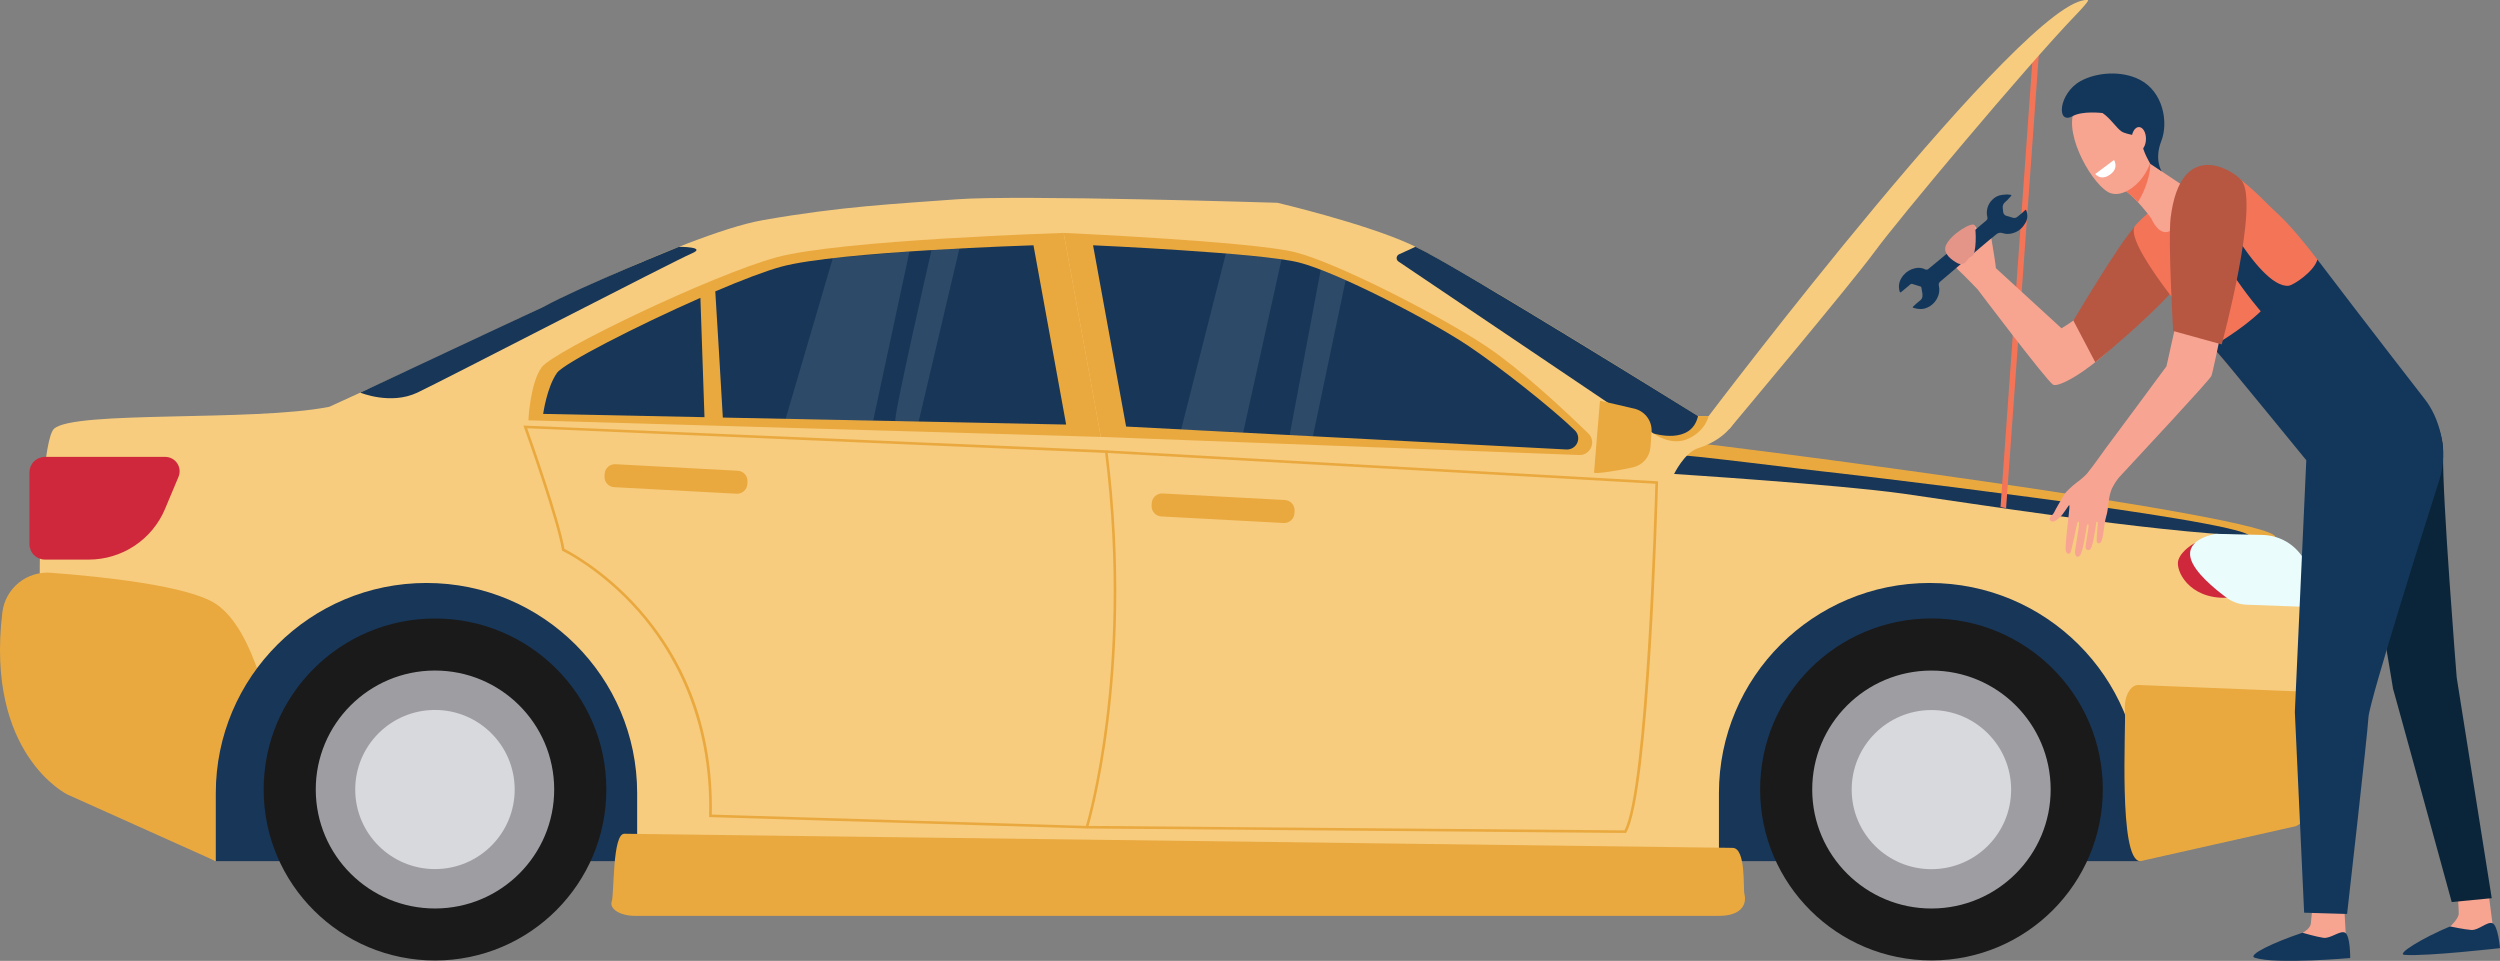 <svg width="281" height="108" viewBox="0 0 281 108" fill="none" xmlns="http://www.w3.org/2000/svg">
<rect x="0" y="0" width="281" height="108" fill="#808080" stroke="none"/>
<g clip-path="url(#clip0_3203_2976)">
<path d="M190.858 49.835C191.302 49.748 255.426 57.936 255.751 60.357C256.076 62.777 257.185 64.195 253.366 64.137C249.547 64.079 229.193 61.991 223.305 60.688C217.416 59.384 221.513 58.517 209.324 57.909C197.135 57.301 193.809 55.911 191.816 56.432C189.823 56.953 186.002 56.42 186.037 55.397C186.073 54.373 190.858 49.835 190.858 49.835Z" fill="#EAA93F"/>
<path d="M260.466 68.263C260.466 68.263 262.685 67.785 263.381 71.085C264.078 74.386 264.506 76.867 263.726 78.707C262.947 80.547 236.74 83.069 236.74 82.547C236.74 82.026 230.82 70.866 230.82 70.866C230.82 70.866 236.044 67.695 236.392 67.522C236.741 67.349 260.466 68.263 260.466 68.263Z" fill="#F7CC7F"/>
<path d="M188.342 51.146C188.604 50.96 204.362 52.958 204.623 52.958C204.883 52.958 251.376 58.359 252.856 60.219C254.336 62.078 220.555 59.651 219.25 59.518C217.944 59.385 199.99 57.125 199.695 57.126C199.4 57.127 186.949 53.392 186.949 53.392L188.342 51.146Z" fill="#183658"/>
<path d="M37.017 45.722L54.648 37.645C54.648 37.645 76.849 26.311 85.73 24.747C94.611 23.184 100.618 22.923 107.538 22.402C114.459 21.881 143.583 22.793 143.583 22.793C143.583 22.793 153.16 25.051 158.383 27.396C163.607 29.741 190.858 46.765 190.858 46.765H195.266C195.266 46.765 194.558 49.197 190.858 50.38C189.329 50.869 188.168 53.276 188.168 53.276C188.168 53.276 206.529 54.448 213.973 55.494C220.516 56.41 241.986 59.842 252.858 60.218C254.316 60.265 255.731 60.725 256.937 61.544C258.144 62.362 259.091 63.507 259.67 64.843C260.136 65.93 260.467 67.107 260.467 68.263L234.87 70.869L204.409 75.062L193.209 96.795H71.756L64.442 76.861L32.022 78.146L24.255 96.795C24.255 96.795 13.775 90.671 8.548 89.369C3.322 88.066 3.847 50.283 6.066 48.199C8.286 46.114 28.529 47.417 37.017 45.722Z" fill="#F7CC7F"/>
<path d="M0.266 68.822C0.426 67.525 1.081 66.34 2.094 65.512C3.108 64.684 4.402 64.278 5.708 64.377C11.528 64.815 21.163 65.829 24.255 67.871C28.79 70.868 30.488 81.16 30.488 81.16L24.255 96.795L7.561 89.296C7.561 89.296 -1.666 84.79 0.266 68.822Z" fill="#EAA93F"/>
<path d="M216.889 65.526C203.811 65.526 193.208 76.104 193.208 89.152V96.795H240.571V89.152C240.571 76.104 229.968 65.526 216.889 65.526Z" fill="#183658"/>
<path d="M47.935 65.526C34.857 65.526 24.255 76.104 24.255 89.152V96.795H71.617V89.152C71.617 76.104 61.014 65.526 47.935 65.526Z" fill="#183658"/>
<path d="M185.852 48.719C185.852 48.719 187.819 50.221 189.778 49.305C191.737 48.39 192.051 46.765 192.051 46.765H190.858L188.124 47.051L185.852 48.719Z" fill="#EAA93F"/>
<path d="M122.274 93.122H122.161L79.705 91.842V91.696C79.974 80.48 75.486 72.985 71.674 68.672C67.54 63.995 63.287 61.946 63.243 61.929L63.174 61.896L63.162 61.82C62.648 58.485 58.94 48.14 58.903 48.036L58.829 47.831L59.047 47.841L124.472 50.616L124.488 50.738C126.109 63.586 125.43 74.393 124.575 81.197C123.648 88.572 122.323 92.968 122.306 93.012L122.274 93.122ZM80.006 91.558L122.056 92.829C122.264 92.114 123.441 87.879 124.284 81.16C125.134 74.397 125.808 63.67 124.212 50.906L59.257 48.137C59.78 49.603 62.928 58.526 63.445 61.694C64.02 61.987 68.01 64.079 71.89 68.466C74.326 71.213 76.268 74.36 77.629 77.767C79.307 81.975 80.107 86.614 80.006 91.558Z" fill="#EAA93F"/>
<path d="M182.758 93.626H182.669L122.164 93.122V92.829L182.586 93.334C185.035 88.787 185.992 56.795 186.061 54.375L124.334 50.909L124.35 50.616L186.366 54.099V54.241C186.327 55.661 185.407 89.084 182.805 93.555L182.758 93.626Z" fill="#EAA93F"/>
<path d="M59.393 47.243C59.393 47.243 59.567 43.117 60.873 41.293C62.178 39.469 80.113 30.87 87.296 28.916C94.48 26.961 119.553 26.18 119.553 26.18L123.732 49.11L59.393 47.243Z" fill="#EAA93F"/>
<path d="M81.245 46.934L119.835 47.721L116.163 27.57C116.163 27.57 94.126 28.254 87.817 29.974C86.04 30.458 83.359 31.487 80.397 32.751C80.676 37.282 81.034 43.147 81.245 46.934Z" fill="#183658"/>
<path d="M78.726 33.475C71.515 36.652 63.379 40.833 62.614 41.901C61.466 43.504 61.052 46.522 61.052 46.522L79.183 46.891L78.726 33.475Z" fill="#183658"/>
<path d="M119.554 26.18C119.554 26.18 140.797 27.135 145.586 28.352C150.374 29.568 162.081 35.592 167.09 38.948C170.872 41.483 175.644 45.917 178.531 48.719C179.46 49.622 178.787 51.194 177.49 51.144L123.733 49.109L119.554 26.18Z" fill="#EAA93F"/>
<path d="M122.86 27.57C122.86 27.57 141.739 28.419 145.994 29.5C150.249 30.581 160.653 35.934 165.105 38.917C168.467 41.169 174.449 45.88 177.016 48.373C177.197 48.55 177.32 48.778 177.369 49.026C177.418 49.274 177.391 49.531 177.291 49.764C177.191 49.996 177.022 50.193 176.808 50.329C176.594 50.464 176.344 50.532 176.09 50.523L126.574 47.944L122.86 27.57Z" fill="#183658"/>
<path d="M159.097 27.738L157.254 28.584C157.179 28.618 157.114 28.672 157.066 28.74C157.019 28.808 156.99 28.888 156.983 28.971C156.976 29.053 156.992 29.136 157.028 29.211C157.064 29.286 157.119 29.35 157.188 29.396L185.852 48.72C185.852 48.72 190.117 50.066 190.858 46.765C190.858 46.765 163.597 29.818 159.097 27.738Z" fill="#183658"/>
<path d="M246.708 61.036C246.708 61.036 245.244 61.784 244.852 62.932C244.46 64.08 246.021 67.343 250.278 67.186C254.536 67.03 246.708 61.036 246.708 61.036Z" fill="#CF283C"/>
<path d="M48.931 107.959C59.567 107.938 68.173 99.317 68.153 88.702C68.132 78.088 59.493 69.499 48.857 69.52C38.22 69.54 29.614 78.162 29.635 88.776C29.655 99.391 38.294 107.979 48.931 107.959Z" fill="#1A1A1A"/>
<path d="M48.923 102.113C56.324 102.095 62.309 96.094 62.291 88.708C62.273 81.323 56.258 75.351 48.858 75.369C41.457 75.387 35.473 81.388 35.491 88.774C35.509 96.159 41.523 102.131 48.923 102.113Z" fill="#9E9DA2"/>
<path d="M48.922 97.685C53.871 97.667 57.868 93.648 57.85 88.709C57.832 83.77 53.806 79.781 48.856 79.799C43.907 79.817 39.91 83.836 39.928 88.775C39.947 93.714 43.973 97.703 48.922 97.685Z" fill="#D8D9DD"/>
<path d="M217.135 107.952C227.771 107.931 236.377 99.31 236.357 88.695C236.336 78.081 227.697 69.493 217.061 69.513C206.424 69.533 197.818 78.155 197.839 88.769C197.859 99.384 206.498 107.972 217.135 107.952Z" fill="#1A1A1A"/>
<path d="M217.127 102.116C224.527 102.098 230.512 96.096 230.494 88.711C230.476 81.326 224.462 75.354 217.061 75.372C209.66 75.39 203.676 81.391 203.694 88.776C203.712 96.162 209.726 102.134 217.127 102.116Z" fill="#9E9DA2"/>
<path d="M217.123 97.696C222.072 97.677 226.07 93.659 226.051 88.72C226.033 83.781 222.007 79.792 217.058 79.81C212.109 79.828 208.111 83.847 208.13 88.785C208.148 93.725 212.174 97.714 217.123 97.696Z" fill="#D8D9DD"/>
<path d="M194.744 95.3L70.18 93.713C68.821 93.695 69.05 100.489 68.762 101.303C68.462 102.154 69.691 102.94 71.347 102.94H193.247C195.638 102.94 196.381 101.722 196.071 100.485C195.92 99.904 196.269 95.318 194.744 95.3Z" fill="#EAA93F"/>
<path d="M240.381 76.992C239.445 76.955 238.723 78.309 238.842 79.841C238.976 81.543 238.071 96.795 240.571 96.795L258.07 92.858C264.516 89.326 264.513 81.479 264.513 81.479C264.513 79.525 263.568 77.926 262.384 77.878L240.381 76.992Z" fill="#EAA93F"/>
<path d="M82.787 55.495L69.038 54.759C68.732 54.743 68.445 54.606 68.24 54.379C68.035 54.152 67.929 53.853 67.945 53.547L67.961 53.266C67.969 53.115 68.006 52.966 68.072 52.83C68.137 52.693 68.229 52.571 68.342 52.469C68.455 52.368 68.587 52.29 68.73 52.239C68.874 52.189 69.025 52.167 69.177 52.175L82.925 52.911C83.076 52.919 83.225 52.957 83.362 53.022C83.499 53.088 83.622 53.179 83.723 53.292C83.825 53.404 83.903 53.536 83.953 53.679C84.004 53.821 84.026 53.973 84.018 54.124L84.003 54.405C83.995 54.557 83.957 54.705 83.891 54.841C83.826 54.978 83.734 55.1 83.621 55.202C83.508 55.303 83.376 55.381 83.233 55.431C83.09 55.481 82.938 55.503 82.787 55.495Z" fill="#EAA93F"/>
<path d="M144.281 58.786L130.532 58.05C130.381 58.042 130.232 58.004 130.095 57.939C129.958 57.873 129.836 57.782 129.734 57.669C129.633 57.556 129.555 57.425 129.504 57.282C129.454 57.139 129.432 56.988 129.44 56.837L129.455 56.555C129.463 56.404 129.501 56.256 129.566 56.119C129.632 55.983 129.724 55.86 129.837 55.759C129.95 55.658 130.082 55.58 130.225 55.529C130.368 55.479 130.52 55.457 130.671 55.465L144.42 56.201C144.726 56.218 145.013 56.355 145.218 56.582C145.423 56.81 145.529 57.109 145.513 57.415L145.497 57.696C145.489 57.848 145.451 57.996 145.386 58.132C145.32 58.269 145.228 58.391 145.115 58.492C145.002 58.594 144.871 58.672 144.727 58.722C144.584 58.772 144.432 58.794 144.281 58.786Z" fill="#EAA93F"/>
<path d="M5.053 51.353H18.57C18.837 51.354 19.099 51.419 19.335 51.545C19.57 51.671 19.771 51.853 19.919 52.075C20.067 52.297 20.157 52.552 20.183 52.817C20.208 53.082 20.167 53.349 20.064 53.595L18.546 57.211C17.838 58.896 16.646 60.335 15.121 61.347C13.596 62.359 11.806 62.898 9.974 62.898H5.053C4.59 62.898 4.147 62.715 3.82 62.389C3.492 62.062 3.309 61.62 3.309 61.158V53.094C3.309 52.632 3.492 52.19 3.82 51.863C4.147 51.537 4.59 51.353 5.053 51.353Z" fill="#CF283C"/>
<path d="M249.089 60.004C249.089 60.004 245.65 60.492 246.23 62.748C246.631 64.303 248.904 66.175 250.279 67.187C250.931 67.667 251.713 67.939 252.522 67.969L260.465 68.262C260.465 68.262 261.228 65.835 258.612 62.333C258.111 61.665 257.464 61.119 256.72 60.737C255.976 60.355 255.155 60.147 254.318 60.128L249.089 60.004Z" fill="#EAFCFC"/>
<path d="M224.86 56.99L225.484 57.126L229.381 3.103L228.649 3.923L224.86 56.99Z" fill="#F47458"/>
<path d="M192.051 46.765C192.051 46.765 227.899 -0.604 234.657 0.006C234.657 0.006 235.109 -0.178 233.258 1.748C227.702 7.524 213.205 24.853 210.735 28.255C208.265 31.657 194.389 48.203 194.389 48.203L192.051 46.765Z" fill="#F7CC7F"/>
<path opacity="0.1" d="M93.61 29.015L88.306 47.078L98.145 47.278L102.223 28.266L93.61 29.015Z" fill="#EAFCFC"/>
<path opacity="0.1" d="M104.703 28.107C104.703 28.107 100.296 47.322 100.644 47.329L103.256 47.383L107.838 27.93L104.703 28.107Z" fill="#EAFCFC"/>
<path opacity="0.1" d="M137.789 28.492L132.764 48.27L139.732 48.614L144.055 29.101L137.789 28.492Z" fill="#EAFCFC"/>
<path opacity="0.1" d="M151.253 31.489C150.254 31.043 149.307 30.646 148.449 30.316L144.959 48.905C145 48.905 145.07 48.91 145.155 48.914L147.57 49.041L151.253 31.489Z" fill="#EAFCFC"/>
<path d="M221.576 25.739C221.674 25.636 221.748 25.359 221.854 25.268C222.566 25.841 222.821 27.468 222.965 27.377C223.153 27.258 223.051 27.165 223.022 26.973C222.992 26.78 223.013 26.845 222.985 26.651C222.956 26.458 223.297 26.413 223.535 26.358C223.773 26.303 223.801 26.62 223.847 26.898C223.991 27.756 224.337 29.862 224.337 30.141L231.711 36.898C233.2 36.021 234.548 34.926 235.71 33.65C235.991 34.093 236.285 34.359 236.566 34.269C237.128 34.088 239.931 33.727 242.535 33.194C240.903 35.303 239.136 37.304 237.243 39.183C234.677 41.691 231.387 43.616 230.756 43.232C230.035 42.796 222.285 32.529 222.284 32.527C222.283 32.525 220.761 30.938 220.149 30.377C219.611 29.882 219.23 29.275 218.974 28.835C220.11 28.016 220.672 26.792 221.576 25.739Z" fill="#F7A491"/>
<path d="M213.469 32.549C213.483 32.633 213.504 32.716 213.53 32.797C213.554 32.868 213.593 32.878 213.659 32.842C213.685 32.827 213.711 32.81 213.735 32.791L213.949 32.613C214.201 32.402 214.453 32.188 214.707 31.979C214.731 31.949 214.764 31.927 214.8 31.914C214.836 31.902 214.876 31.9 214.913 31.908C215.229 32.006 215.545 32.103 215.861 32.201C215.887 32.206 215.909 32.219 215.927 32.238C215.945 32.257 215.956 32.28 215.959 32.306C216.001 32.545 216.047 32.785 216.083 33.025C216.094 33.119 216.094 33.214 216.083 33.307C216.075 33.398 216.048 33.487 216.004 33.567C215.959 33.647 215.897 33.716 215.823 33.77C215.549 33.971 215.309 34.21 215.056 34.435C214.958 34.523 214.966 34.567 215.093 34.607C215.308 34.677 215.531 34.718 215.757 34.731C216.008 34.747 216.261 34.711 216.498 34.625C217.044 34.423 217.492 34.019 217.75 33.498C217.975 33.07 218.038 32.575 217.927 32.105C217.906 32.021 217.909 31.934 217.937 31.853C217.965 31.772 218.017 31.701 218.085 31.648C218.265 31.492 218.45 31.342 218.63 31.188C219.195 30.706 219.758 30.221 220.325 29.741C221.37 28.855 222.414 27.972 223.459 27.09C223.77 26.829 224.088 26.577 224.404 26.322C224.498 26.243 224.61 26.191 224.731 26.17C224.852 26.149 224.975 26.161 225.09 26.204C225.439 26.317 225.814 26.325 226.167 26.228C226.459 26.157 226.734 26.028 226.976 25.849C227.217 25.67 227.42 25.444 227.572 25.185C227.735 24.962 227.837 24.701 227.866 24.426C227.896 24.152 227.853 23.874 227.741 23.622C227.719 23.565 227.683 23.561 227.643 23.602C227.491 23.74 227.344 23.884 227.188 24.018C227.032 24.151 226.879 24.272 226.72 24.392C226.658 24.44 226.587 24.473 226.51 24.489C226.434 24.505 226.354 24.503 226.279 24.483C226.016 24.413 225.756 24.338 225.495 24.25C225.403 24.22 225.322 24.164 225.262 24.088C225.202 24.012 225.166 23.921 225.158 23.824C225.133 23.67 225.115 23.514 225.106 23.358C225.094 23.237 225.113 23.115 225.16 23.003C225.207 22.891 225.281 22.792 225.376 22.715C225.471 22.637 225.562 22.553 225.648 22.464C225.778 22.329 225.902 22.188 226.027 22.048C226.043 22.03 226.056 22.011 226.068 21.991C226.073 21.984 226.077 21.977 226.078 21.968C226.08 21.96 226.079 21.952 226.076 21.944C226.073 21.936 226.069 21.929 226.063 21.923C226.056 21.917 226.049 21.913 226.041 21.911C226.009 21.9 225.976 21.891 225.943 21.887C225.694 21.846 225.44 21.846 225.192 21.887C225.159 21.887 225.127 21.895 225.094 21.898C224.64 21.936 224.217 22.142 223.908 22.475C223.66 22.724 223.481 23.034 223.389 23.372C223.296 23.711 223.293 24.068 223.379 24.409C223.398 24.475 223.397 24.547 223.376 24.613C223.355 24.679 223.314 24.738 223.259 24.781L222.628 25.311C221.654 26.134 220.68 26.955 219.706 27.775C219.004 28.361 218.298 28.947 217.594 29.534C217.314 29.766 217.035 29.999 216.753 30.229C216.701 30.275 216.636 30.304 216.568 30.311C216.499 30.318 216.43 30.303 216.37 30.268C216.015 30.093 215.608 30.053 215.226 30.156C214.731 30.265 214.286 30.534 213.958 30.92C213.56 31.394 213.358 31.925 213.469 32.549Z" fill="#13375B"/>
<path d="M221.036 29.351C220.925 29.506 220.762 29.616 220.576 29.659C220.391 29.701 220.196 29.675 220.029 29.584C219.378 29.228 218.37 28.514 218.7 27.636C219.176 26.366 221.719 24.855 221.933 25.326C222.146 25.797 222.166 28.64 221.639 28.8C221.33 28.892 221.201 29.119 221.036 29.351Z" fill="#E59588"/>
<path d="M235.505 40.712L233.046 36.032C233.046 36.032 238.2 27.335 239.888 25.558C246.083 19.036 247.058 26.535 247.151 27.968C247.359 31.171 235.505 40.712 235.505 40.712Z" fill="#B75742"/>
<path d="M251.669 42.472L260.755 29.537C257.012 24.651 256.196 24.272 254.853 22.916C249.967 17.981 248.857 18.674 247.558 19.12C246.677 19.424 245.325 20.828 245.325 20.828C245.325 20.828 241.691 23.466 240.022 25.329C238.442 27.088 247.047 37.146 249.523 39.943C249.921 40.393 250.662 41.266 251.669 42.472Z" fill="#F47458"/>
<path d="M263.458 101.389C263.458 101.389 263.654 104.832 263.654 104.839C263.726 105.277 264.008 106.357 264.008 106.754C264.008 108.247 257.368 105.484 258.856 104.824C258.991 104.765 259.696 104.312 259.737 103.804C259.805 103.022 259.978 101.437 259.978 101.437L263.458 101.389Z" fill="#F7A491"/>
<path d="M258.793 104.84C258.793 104.84 260.352 105.296 261.15 105.411C261.949 105.525 263.002 104.563 263.567 104.824C264.188 105.11 264.163 107.683 264.163 107.683C264.163 107.683 255.804 108.415 253.453 107.657C252.521 107.356 255.607 105.903 258.793 104.84Z" fill="#13375B"/>
<path d="M279.711 100.384L280.157 103.812C280.261 104.243 280.621 105.299 280.647 105.696C280.757 107.185 273.933 104.914 275.369 104.146C275.498 104.076 276.353 103.22 276.36 102.71C276.371 101.929 276.244 100.685 276.244 100.685L279.711 100.384Z" fill="#F7A491"/>
<path d="M275.387 104.13C275.387 104.13 276.975 104.473 277.779 104.529C278.583 104.585 279.564 103.552 280.146 103.767C280.787 104.007 281 106.571 281 106.571C281 106.571 272.746 107.514 270.267 107.328C269.29 107.255 272.289 105.423 275.387 104.13Z" fill="#13375B"/>
<path d="M270.758 43.75C270.758 43.75 274.746 46.63 274.611 51.056C274.476 55.483 276.133 76.15 276.133 76.15L280.071 100.956L275.573 101.389C275.573 101.389 268.834 76.791 268.974 77.425C269.113 78.059 266.035 59.974 266.035 59.974L270.876 45.633L270.758 43.75Z" fill="#0A253A"/>
<path d="M240.75 17.777L245.326 20.828C245.326 20.828 245.633 24.807 244.046 25.88C242.716 26.781 241.808 24.555 241.808 24.555C241.808 24.555 240.004 22.06 238.634 21.283C237.263 20.506 240.75 17.777 240.75 17.777Z" fill="#F7A491"/>
<path d="M241.562 19.596C241.321 20.703 240.895 21.763 240.303 22.73C239.768 22.153 239.168 21.587 238.632 21.283C238 20.925 238.403 20.151 239.024 19.421C239.893 18.517 240.753 17.777 240.753 17.777L241.685 18.322C241.741 18.674 241.623 19.308 241.562 19.596Z" fill="#F47458"/>
<path d="M238.222 10.676C238.303 10.578 242.291 15.528 241.799 17.85C241.306 20.173 238.897 22.293 237.221 21.711C235.368 21.066 231.921 15.236 233.157 12.405C234.393 9.574 238.222 10.676 238.222 10.676Z" fill="#F7A491"/>
<path d="M233.854 9.114C235.593 8.149 238.429 7.872 240.548 8.979C243.153 10.34 243.747 13.767 242.931 15.852C242.115 17.937 242.97 19.257 242.97 19.257L241.691 18.405C241.691 18.405 240.86 17.059 240.755 16.06C240.649 15.062 239.187 15.235 238.469 14.781C237.918 14.431 237.216 13.294 236.324 12.705C236.324 12.705 234.082 12.43 232.978 13.048C231.097 14.097 231.365 10.495 233.854 9.114Z" fill="#13375B"/>
<path d="M239.59 15.613C239.577 16.356 239.929 16.965 240.374 16.971C240.818 16.978 241.194 16.385 241.206 15.639C241.219 14.894 240.867 14.288 240.423 14.281C239.978 14.274 239.603 14.87 239.59 15.613Z" fill="#F7A491"/>
<path d="M235.505 19.557L237.616 17.98C237.616 17.98 238.174 18.831 237.266 19.551C236.158 20.43 235.505 19.557 235.505 19.557Z" fill="white"/>
<path d="M272.547 44.869C272.547 44.869 265.663 36.006 260.474 29.167C260.135 30.488 257.788 32.071 257.221 32.12C253.749 32.413 247.88 20.654 247.996 20.254L247.591 19.109C246.624 19.34 245.942 20.123 245.942 20.123C247.789 27.826 254.106 34.985 254.106 34.985C251.951 37.091 248.65 38.945 248.649 38.945C248.987 39.336 249.283 39.674 249.521 39.944C250.629 41.196 259.226 51.729 259.226 51.729L257.94 80.034L258.985 102.586L263.813 102.731C263.813 102.731 266.123 82.446 266.216 80.615C266.309 78.784 273.412 56.327 274.174 53.977C275.298 50.505 274.08 46.798 272.547 44.869Z" fill="#13375B"/>
<path d="M236.744 58.01C237.03 57.103 236.923 55.95 237.382 54.906C237.596 54.471 237.857 54.06 238.161 53.682C240.978 50.637 248.332 42.76 248.558 42.254C248.824 41.654 251.318 29.102 251.318 29.102L245.978 30.123L243.509 41.177C243.17 41.666 236.591 50.514 236.591 50.514C236.591 50.514 235.305 52.344 234.57 53.242C234.224 53.606 233.844 53.936 233.434 54.226C232.988 54.55 232.183 55.312 232.043 55.538C231.88 55.802 231.561 56.357 231.374 56.693C231.187 57.029 230.953 57.416 230.876 57.607C230.828 57.722 230.633 57.922 230.484 58.059C230.436 58.105 230.403 58.164 230.389 58.229C230.375 58.294 230.381 58.361 230.406 58.422C230.431 58.484 230.474 58.536 230.529 58.573C230.585 58.609 230.65 58.629 230.716 58.628C230.998 58.622 231.304 58.352 231.486 58.184C232.013 57.709 232.526 56.702 232.595 56.785C232.663 56.868 232.41 58.768 232.399 58.987C232.387 59.206 232.105 61.416 232.19 61.862C232.275 62.309 232.569 62.329 232.716 62.112C232.841 61.925 233.456 58.902 233.456 58.902C233.456 58.902 233.536 58.517 233.664 58.684C233.792 58.851 233.239 61.597 233.233 62.023C233.227 62.448 233.422 62.735 233.74 62.49C234.125 62.197 234.536 59.225 234.536 59.225C234.536 59.225 234.594 58.854 234.732 58.932C234.87 59.01 234.363 61.34 234.421 61.57C234.479 61.8 234.755 61.966 234.998 61.682C235.284 61.349 235.627 58.696 235.627 58.696C235.627 58.696 235.71 58.501 235.785 58.599C235.859 58.696 235.566 60.711 235.707 60.95C235.72 60.976 235.738 61 235.76 61.02C235.782 61.039 235.808 61.054 235.836 61.063C235.864 61.072 235.894 61.076 235.923 61.073C235.953 61.07 235.981 61.062 236.007 61.047C236.441 60.918 236.458 58.922 236.744 58.01Z" fill="#F8A492"/>
<path d="M249.721 38.714L244.259 37.202C244.259 37.202 243.671 26.959 243.979 24.483C245.107 15.396 250.987 19.135 251.931 20.253C254.043 22.755 249.721 38.714 249.721 38.714Z" fill="#B75742"/>
<path d="M40.493 44.131C40.493 44.131 43.905 45.553 46.908 44.131C49.911 42.709 75.9 29.261 77.728 28.497C79.557 27.732 76.315 27.742 76.315 27.742C76.315 27.742 65.842 31.944 60.945 34.551L40.493 44.131Z" fill="#183658"/>
<path d="M179.838 45.054C179.988 45.054 183.854 45.975 183.854 45.975C184.401 46.142 184.875 46.489 185.199 46.959C185.522 47.429 185.677 47.995 185.636 48.565L185.519 50.241C185.481 50.786 185.267 51.303 184.909 51.716C184.551 52.129 184.068 52.415 183.533 52.531C181.099 53.057 179.171 53.273 179.171 53.117C179.171 52.896 179.838 45.054 179.838 45.054Z" fill="#EAA93F"/>
</g>
<defs>
<clipPath id="clip0_3203_2976">
<rect width="281" height="108" fill="white"/>
</clipPath>
</defs>
</svg>
